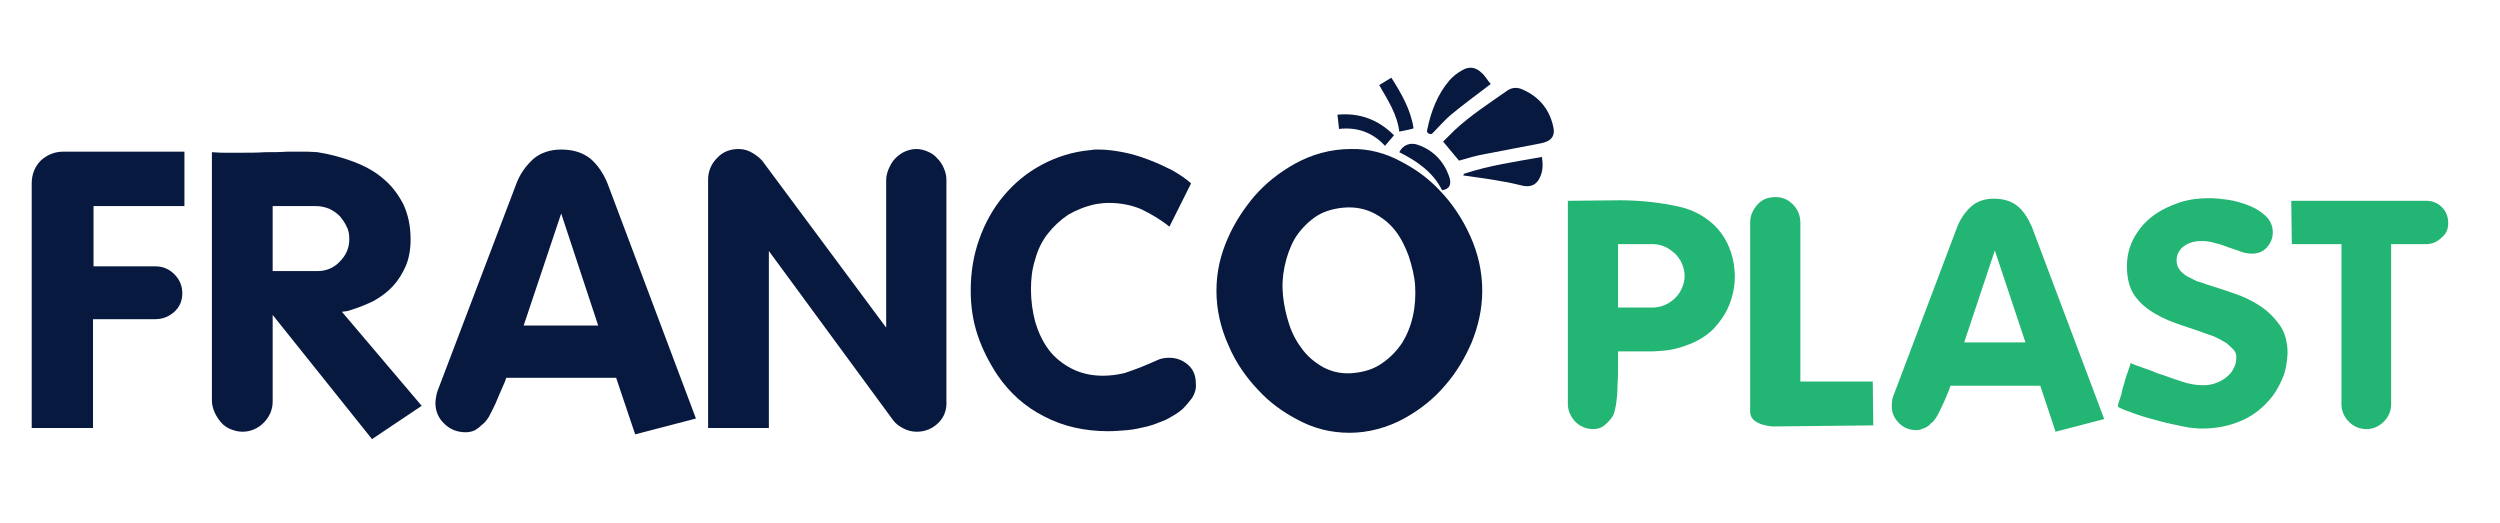 <?xml version="1.0" encoding="utf-8"?>
<!-- Generator: Adobe Illustrator 24.0.2, SVG Export Plug-In . SVG Version: 6.00 Build 0)  -->
<svg version="1.1" id="Capa_1" xmlns="http://www.w3.org/2000/svg" xmlns:xlink="http://www.w3.org/1999/xlink" x="0px" y="0px"
	 viewBox="0 0 473.1 99" style="enable-background:new 0 0 473.1 99;" xml:space="preserve">
<style type="text/css">
	.st0{enable-background:new    ;}
	.st1{fill:#22B573;}
	.st2{fill:#08193F;}
</style>
<g class="st0">
	<path class="st1" d="M327.2,57.8c-0.7,1.7-1.7,3.1-2.9,4.4c-1.2,1.2-2.7,2.2-4.5,2.9c-1.7,0.7-3.6,1.2-5.5,1.3
		c-0.4,0-0.9,0.1-1.7,0.1c-0.8,0-1.6,0-2.4,0c-0.8,0-1.6,0-2.4,0s-1.3,0-1.6,0c0,0.5,0,1.3,0,2.5s0,2.5-0.1,3.8
		c0,1.3-0.1,2.6-0.3,3.8c-0.2,1.2-0.4,1.9-0.7,2.3c-0.4,0.6-0.9,1.1-1.5,1.6c-0.6,0.5-1.3,0.7-2.1,0.7c-1.3,0-2.5-0.5-3.4-1.4
		c-0.9-1-1.4-2.1-1.4-3.4V38l9.8-0.1c3.8,0,7.6,0.4,11.2,1.2c2.7,0.6,4.9,1.8,6.8,3.6c1.9,1.9,3.1,4.3,3.6,7.2
		c0.1,0.8,0.2,1.6,0.2,2.3C328.3,54.3,327.9,56.1,327.2,57.8z M306.2,58.2h6.6c0.8,0,1.6-0.2,2.3-0.5c0.7-0.3,1.4-0.8,1.9-1.3
		c0.6-0.6,1-1.2,1.3-1.9c0.3-0.7,0.5-1.5,0.5-2.3s-0.2-1.6-0.5-2.3c-0.3-0.7-0.8-1.4-1.3-1.9c-0.6-0.5-1.2-1-1.9-1.3
		c-0.7-0.3-1.5-0.5-2.3-0.5h-6.6V58.2z"/>
	<path class="st1" d="M335.7,80.7c-0.2,0-0.6,0-1.1-0.1s-1-0.2-1.5-0.4s-1-0.5-1.3-0.8c-0.4-0.4-0.6-0.9-0.6-1.5V42.1
		c0-1.3,0.5-2.4,1.4-3.4c0.9-1,2-1.4,3.4-1.4s2.4,0.5,3.3,1.4s1.4,2.1,1.4,3.4v30.1h13.7l0.1,8.3L335.7,80.7z"/>
	<path class="st1" d="M389,81.7l-2.9-8.7h-17c-0.1,0.4-0.3,0.9-0.6,1.6c-0.3,0.7-0.6,1.5-1,2.3s-0.7,1.5-1.1,2.1s-0.7,1-1,1.1
		c-0.3,0.4-0.7,0.7-1.2,0.9s-1,0.4-1.5,0.4c-1.3,0-2.4-0.4-3.3-1.3c-0.9-0.9-1.4-1.9-1.4-3.2c0-0.4,0-0.9,0.1-1.3
		c0.1-0.4,0.2-0.8,0.4-1.2l11.9-31.5c0.6-1.5,1.5-2.8,2.6-3.8s2.6-1.5,4.3-1.5c1.9,0,3.4,0.5,4.5,1.4s2,2.3,2.7,3.9l13.7,36.4
		L389,81.7z M377.5,47.4l-5.8,17.4h11.6L377.5,47.4z"/>
	<path class="st1" d="M432.1,71.2c-0.5,1.3-1.2,2.6-2,3.7c-1.6,2.1-3.6,3.7-5.9,4.7s-4.8,1.5-7.4,1.5c-1,0-2.3-0.1-3.7-0.4
		c-1.4-0.3-2.9-0.6-4.4-1s-3-0.8-4.4-1.3s-2.6-0.9-3.5-1.4c0-0.3,0.1-0.8,0.3-1.3c0.2-0.6,0.4-1.2,0.5-1.8s0.4-1.2,0.5-1.8
		c0.2-0.6,0.3-1,0.4-1.3c0.1-0.2,0.2-0.5,0.3-0.8c0.1-0.4,0.2-0.6,0.3-0.8c0-0.2,0-0.3,0.1-0.4v-0.1c0.2,0.1,0.6,0.3,1.2,0.5
		c0.6,0.2,1.1,0.4,1.7,0.6c0.6,0.2,1.2,0.4,1.8,0.7c0.6,0.2,1.1,0.4,1.5,0.5c1.3,0.5,2.6,0.9,3.8,1.3c1.2,0.4,2.5,0.6,3.8,0.6
		c0.8,0,1.5-0.1,2.3-0.4c0.8-0.3,1.4-0.6,2-1.1s1.1-1,1.4-1.7c0.4-0.7,0.5-1.4,0.5-2.2c0-0.5-0.2-1-0.6-1.4
		c-0.4-0.4-0.8-0.8-1.3-1.2c-0.5-0.3-1.1-0.6-1.6-0.9c-0.6-0.3-1.1-0.5-1.5-0.6c-1.6-0.6-3.4-1.2-5.2-1.8c-1.8-0.6-3.6-1.3-5.1-2.2
		c-1.6-0.9-2.9-2-3.9-3.4s-1.5-3.3-1.5-5.6c0-2.1,0.5-3.9,1.4-5.5s2.1-3,3.6-4.1s3.2-1.9,5-2.5c1.9-0.6,3.7-0.8,5.6-0.8
		c0.9,0,2.1,0.1,3.5,0.3c1.4,0.2,2.7,0.6,4,1.1c1.3,0.5,2.3,1.2,3.2,2c0.9,0.9,1.3,1.9,1.3,3.1c0,1.1-0.4,2-1.1,2.8
		c-0.7,0.8-1.7,1.2-2.8,1.2c-0.7,0-1.4-0.1-2.2-0.4c-0.7-0.3-1.5-0.5-2.3-0.8c-0.8-0.3-1.6-0.6-2.5-0.8c-0.9-0.3-1.8-0.4-2.7-0.4
		c-0.5,0-1,0.1-1.6,0.2c-0.6,0.2-1.1,0.4-1.5,0.7c-0.5,0.3-0.8,0.7-1.1,1.2c-0.3,0.5-0.4,1-0.4,1.6c0,0.7,0.2,1.3,0.6,1.8
		s0.9,0.9,1.4,1.2c0.6,0.3,1.2,0.6,1.8,0.9c0.7,0.2,1.3,0.4,1.8,0.6c1.7,0.5,3.4,1.1,5.2,1.7c1.8,0.6,3.5,1.4,5,2.4s2.7,2.2,3.7,3.6
		s1.5,3.2,1.5,5.4C432.8,68.5,432.6,69.9,432.1,71.2z"/>
	<path class="st1" d="M462,45c-0.8,0.8-1.8,1.2-2.9,1.2h-6.6v30.3c0,1.3-0.5,2.4-1.4,3.3c-0.9,0.9-2,1.4-3.3,1.4
		c-1.3,0-2.4-0.5-3.3-1.4c-0.9-0.9-1.4-2-1.4-3.3V46.2h-9.4l-0.1-8.2h25.5c1.2,0,2.2,0.4,3,1.2c0.8,0.8,1.2,1.8,1.2,3
		S462.9,44.3,462,45z"/>
</g>
<g>
	<path class="st2" d="M17.7,39v11.4h11.7c1.4,0,2.6,0.5,3.6,1.5s1.5,2.2,1.5,3.6c0,1.4-0.5,2.6-1.5,3.5s-2.2,1.4-3.6,1.4H17.6V81H6
		V34.7c0-1.7,0.6-3.2,1.7-4.3c1.2-1.1,2.6-1.7,4.3-1.7h22.9V39H17.7z"/>
	<path class="st2" d="M70.4,83.1L51.6,59.6V76c0,1.5-0.6,2.9-1.7,4c-1.1,1.1-2.5,1.7-4,1.7c-0.8,0-1.6-0.2-2.3-0.5s-1.3-0.7-1.8-1.3
		c-0.5-0.6-0.9-1.2-1.2-1.9c-0.3-0.7-0.5-1.4-0.5-2.2v-47c0.4,0,1.2,0.1,2.2,0.1c1.1,0,2.3,0,3.6,0c1.4,0,2.8,0,4.2-0.1
		c1.5,0,2.9,0,4.2-0.1c1.4,0,2.5,0,3.6,0c1,0,1.7,0.1,2.2,0.1c2.4,0.4,4.7,1,6.8,1.8c2.1,0.8,4,1.8,5.6,3.2c1.6,1.3,2.8,2.9,3.8,4.8
		c0.9,1.9,1.4,4.1,1.4,6.7c0,1.9-0.3,3.6-0.9,5s-1.4,2.7-2.4,3.8s-2.2,2-3.6,2.8c-1.4,0.7-2.9,1.3-4.5,1.8c-0.3,0.1-0.6,0.2-0.8,0.2
		c-0.3,0-0.5,0.1-0.8,0.1l15.1,17.8L70.4,83.1z M65.6,42.9c-0.3-0.7-0.8-1.4-1.3-2c-0.6-0.6-1.2-1-2-1.4c-0.8-0.3-1.6-0.5-2.5-0.5
		h-8.2v12.3h8.5c1.6,0,3.1-0.6,4.2-1.8c1.2-1.2,1.8-2.6,1.8-4.2C66.1,44.4,66,43.6,65.6,42.9z"/>
	<path class="st2" d="M120.2,82.2l-3.6-10.7H95.8c-0.1,0.4-0.4,1.1-0.8,2s-0.8,1.8-1.2,2.8c-0.4,0.9-0.9,1.8-1.3,2.6
		c-0.5,0.8-0.9,1.2-1.2,1.4c-0.4,0.4-0.9,0.8-1.4,1.1c-0.6,0.3-1.2,0.4-1.8,0.4c-1.5,0-2.9-0.5-4-1.6c-1.1-1-1.7-2.4-1.7-3.9
		c0-0.5,0.1-1.1,0.2-1.6s0.3-1,0.5-1.5l14.6-38.4c0.7-1.9,1.8-3.4,3.2-4.7c1.4-1.2,3.2-1.8,5.3-1.8c2.3,0,4.1,0.6,5.5,1.7
		c1.4,1.2,2.5,2.8,3.3,4.8l16.7,44.4L120.2,82.2z M106.2,40.4l-7.1,21.2h14.1L106.2,40.4z"/>
	<path class="st2" d="M177.6,80c-1.1,1.1-2.5,1.7-4.1,1.7c-0.9,0-1.7-0.2-2.5-0.6s-1.5-0.9-2-1.6l-23.5-32V81H134V34
		c0-1.6,0.6-3,1.7-4.1c1.1-1.2,2.5-1.7,4.1-1.7c1,0,1.9,0.3,2.7,0.8s1.6,1.1,2.1,1.9L167.7,62V34.1c0-0.8,0.2-1.5,0.5-2.2
		s0.7-1.4,1.2-1.9s1.1-1,1.8-1.3s1.4-0.5,2.2-0.5s1.5,0.2,2.2,0.5s1.3,0.7,1.8,1.3c0.5,0.5,0.9,1.1,1.2,1.8s0.5,1.4,0.5,2.2v41.9
		C179.2,77.5,178.7,78.9,177.6,80z"/>
	<path class="st2" d="M225.6,75.3c-0.6,0.8-1.2,1.5-1.8,2.1c-0.9,0.8-2,1.4-3.1,2c-1.2,0.5-2.4,1-3.6,1.3c-1.3,0.3-2.5,0.6-3.8,0.7
		s-2.4,0.2-3.6,0.2c-4.4,0-8.5-0.9-12.1-2.8c-3.6-1.8-6.6-4.5-8.9-7.9c-1.5-2.3-2.8-4.8-3.7-7.5c-0.9-2.7-1.3-5.5-1.3-8.4
		c0-3.4,0.5-6.6,1.6-9.7c1.1-3.1,2.6-5.8,4.6-8.2s4.4-4.4,7.2-5.9c2.8-1.5,5.9-2.5,9.3-2.8c0.2,0,0.5-0.1,0.8-0.1s0.6,0,0.8,0
		c1.4,0,2.9,0.2,4.5,0.5s3.2,0.8,4.8,1.4s3.1,1.3,4.5,2c1.4,0.8,2.6,1.6,3.6,2.5l-4.1,8.2c-1.7-1.4-3.5-2.4-5.3-3.3
		c-1.9-0.8-3.9-1.2-6.2-1.2c-0.8,0-1.6,0.1-2.3,0.2c-2,0.4-3.7,1.1-5.3,2c-1.5,1-2.8,2.2-3.9,3.6c-1.1,1.4-1.9,3-2.4,4.9
		c-0.6,1.8-0.8,3.7-0.8,5.7c0,2.1,0.3,4.2,0.8,6.1c0.6,2,1.4,3.7,2.5,5.2s2.6,2.7,4.3,3.6s3.7,1.4,6,1.4c1.5,0,2.8-0.2,4.1-0.5
		c1.2-0.4,2.3-0.8,3.3-1.2c1-0.4,1.9-0.8,2.8-1.2c0.8-0.4,1.6-0.5,2.4-0.5c1.4,0,2.6,0.5,3.6,1.4s1.4,2.1,1.4,3.5
		C226.4,73.6,226.1,74.5,225.6,75.3z"/>
</g>
<g>
	<path class="st2" d="M265,30.5c2.9,1.5,5.4,3.3,7.6,5.7c2.2,2.3,4.1,5.1,5.6,8.4s2.3,6.8,2.3,10.4c0,3.6-0.8,6.8-2,9.8
		c-1.3,3-2.9,5.7-5,8.1c-2.1,2.5-4.7,4.6-7.8,6.3c-3.1,1.7-6.7,2.7-10.3,2.7c-3.7,0-6.9-0.9-9.7-2.4c-2.9-1.5-5.4-3.3-7.6-5.7
		c-2.2-2.3-4.2-5.1-5.6-8.4c-1.5-3.3-2.3-6.8-2.3-10.4c0-3.6,0.8-6.8,2.1-9.8s3-5.6,5.1-8.1c2.1-2.4,4.7-4.5,7.8-6.2
		s6.7-2.7,10.4-2.7C259,28.1,262.2,29,265,30.5z M266.6,48.5c-0.7-1.9-1.5-3.5-2.6-4.9s-2.5-2.5-4.1-3.3s-3.5-1.2-5.7-1
		c-2.1,0.2-4,0.8-5.5,1.9c-1.5,1.1-2.8,2.5-3.7,4c-0.9,1.6-1.5,3.3-1.9,5.2s-0.5,3.7-0.3,5.6c0.2,1.9,0.6,3.7,1.2,5.5
		c0.6,1.8,1.5,3.4,2.6,4.8s2.5,2.5,4,3.3c1.6,0.8,3.4,1.2,5.5,1s4-0.8,5.5-1.9c1.6-1.1,2.8-2.4,3.8-3.9c0.9-1.5,1.6-3.2,2-5.1
		c0.4-1.8,0.5-3.7,0.4-5.6C267.7,52.3,267.2,50.4,266.6,48.5z"/>
</g>
<g>
	<path class="st2" d="M276.1,30.4c-1-1.2-1.9-2.3-3-3.6c0.7-0.7,1.4-1.4,2.1-2.1c3.1-2.9,6.7-5.2,10.1-7.6c0.8-0.5,1.6-0.6,2.5-0.3
		c3.2,1.3,5.3,3.6,6.1,7c0.5,1.9-0.3,2.9-2.2,3.3c-3.5,0.7-6.9,1.3-10.4,2C279.5,29.4,277.8,29.9,276.1,30.4z"/>
	<path class="st2" d="M282.1,15.9c-2.6,2-5.1,3.8-7.5,5.8c-1.2,1-2.2,2.2-3.3,3.3c-0.3,0.3-0.4,0.5-0.9,0.3
		c-0.4-0.2-0.4-0.5-0.3-0.8c0.7-3.4,1.9-6.6,4.2-9.3c0.7-0.8,1.5-1.4,2.4-1.9c1.3-0.8,2.6-0.6,3.7,0.5
		C281,14.3,281.5,15.2,282.1,15.9z"/>
	<path class="st2" d="M277,32.9c4.8-1.6,9.8-2.3,14.8-3.2c0.2,1.4,0.2,2.7-0.4,3.9c-0.6,1.3-1.6,1.8-3,1.6c-1.4-0.3-2.8-0.7-4.3-0.9
		c-2.1-0.4-4.3-0.7-6.5-1c-0.2,0-0.5-0.1-0.7-0.1C277,33.1,277,33,277,32.9z"/>
	<path class="st2" d="M272.9,36c-1.7-3.4-4.7-5.5-8.1-7.2c0.7-1.4,2.1-1.9,3.5-1.4c2.9,1,4.9,3.1,5.9,5.9
		C274.8,34.9,274.3,35.8,272.9,36z"/>
	<path class="st2" d="M253.4,24.4c-0.1-0.9-0.2-1.8-0.3-2.7c4.3-0.4,7.8,1,10.7,3.9c-0.6,0.7-1.1,1.3-1.7,2
		C259.8,25.1,256.9,24,253.4,24.4z"/>
	<path class="st2" d="M264.8,24.9c-0.4-3.3-2.2-6-3.8-8.8c0.8-0.5,1.5-0.9,2.3-1.4c1.9,3,3.7,6.1,4.2,9.6
		C266.5,24.6,265.7,24.7,264.8,24.9z"/>
</g>
</svg>

